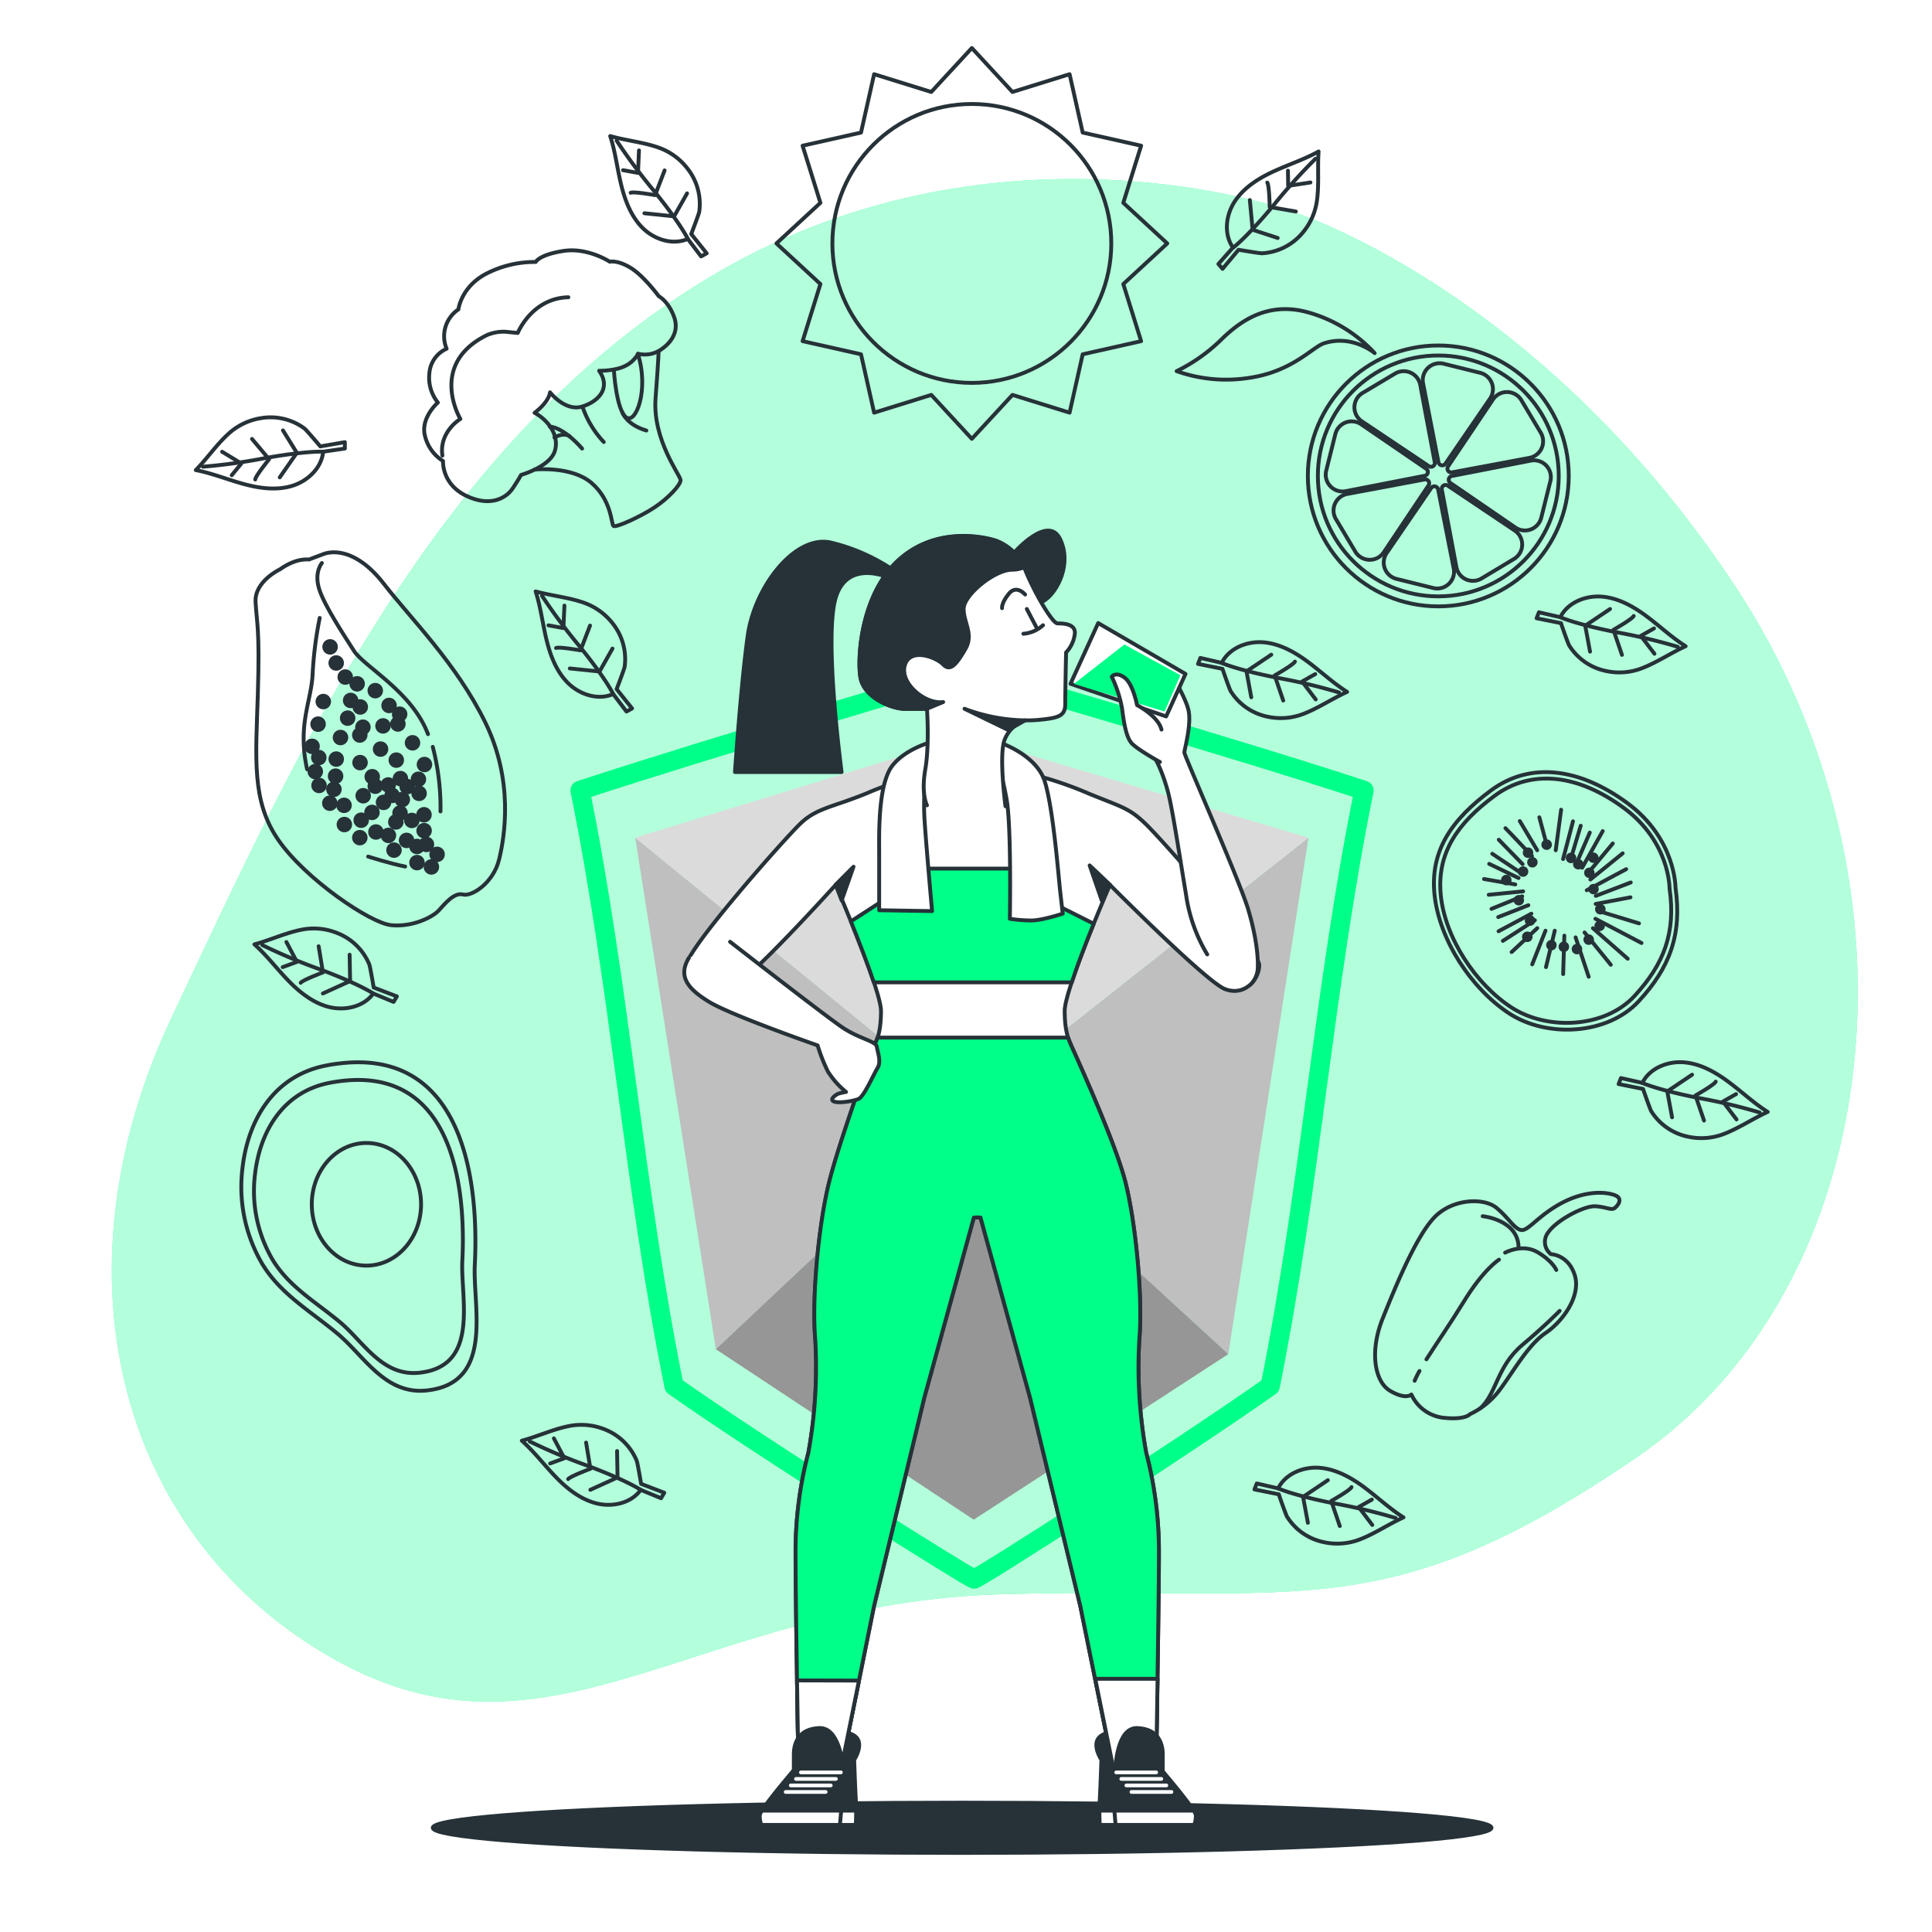 <svg class="animated" id="freepik_stories-boost-your-inmune-system" xmlns="http://www.w3.org/2000/svg" viewBox="0 0 500 500" version="1.1" xmlns:xlink="http://www.w3.org/1999/xlink" xmlns:svgjs="http://svgjs.com/svgjs"><style>svg#freepik_stories-boost-your-inmune-system:not(.animated) .animable {opacity: 0;}svg#freepik_stories-boost-your-inmune-system.animated #freepik--Character--inject-86 {animation: 1s 1 forwards cubic-bezier(.36,-0.01,.5,1.38) slideLeft;animation-delay: 0s;}svg#freepik_stories-boost-your-inmune-system.animated #freepik--Food--inject-86 {animation: 1.0s 1 forwards cubic-bezier(.36,-0.01,.5,1.38) slideDown,3s Infinite  linear floating;animation-delay: 0s,1s;}            @keyframes slideLeft {                0% {                    opacity: 0;                    transform: translateX(-30px);                }                100% {                    opacity: 1;                    transform: translateX(0);                }            }                    @keyframes slideDown {                0% {                    opacity: 0;                    transform: translateY(-30px);                }                100% {                    opacity: 1;                    transform: translateY(0);                }            }                    @keyframes floating {                0% {                    opacity: 1;                    transform: translateY(0px);                }                50% {                    transform: translateY(-10px);                }                100% {                    opacity: 1;                    transform: translateY(0px);                }            }        </style><g id="freepik--background-simple--inject-86" class="animable" style="transform-origin: 254.859px 243.357px;"><path d="M333.83,54.54S259.33,28.05,186.2,70.23s-110,125.9-141.73,193S31,398.49,86.85,429.6s93.79-14.75,172.11-17,99.38,9,164.37-35.28,76.74-148.73,25.47-226S333.83,54.54,333.83,54.54Z" style="fill: rgb(0, 255, 136); transform-origin: 254.859px 243.357px;" id="el3aqmare6o98" class="animable"></path><g id="elv9gtkqmh0yf"><path d="M333.83,54.54S259.33,28.05,186.2,70.23s-110,125.9-141.73,193S31,398.49,86.85,429.6s93.79-14.75,172.11-17,99.38,9,164.37-35.28,76.74-148.73,25.47-226S333.83,54.54,333.83,54.54Z" style="fill: rgb(255, 255, 255); opacity: 0.7; transform-origin: 254.859px 243.357px;" class="animable"></path></g></g><g id="freepik--Shield--inject-86" class="animable" style="transform-origin: 251.565px 291.162px;"><path d="M353,204.55c-34-11.19-101.88-30.82-102-30.87,0,0-66.85,19.68-100.87,30.87,10.42,51.38,13.89,102.77,24.31,154.16,23.4,16.49,77.23,50.23,77.64,49.93.51.37,53.26-33.44,76.65-49.93C339.08,307.32,342.55,255.93,353,204.55Z" style="fill: none; stroke: rgb(0, 255, 136); stroke-linecap: round; stroke-linejoin: round; stroke-width: 5px; transform-origin: 251.565px 291.162px;" id="eln92n9bhlwm" class="animable"></path><path d="M338.64,216.78c-29.21-9.61-87.49-26.47-87.63-26.51s-57.41,16.9-86.62,26.51c8.94,44.13,11.93,88.26,20.87,132.4,20.1,14.16,66.33,43.13,66.68,42.88.44.31,45.74-28.73,65.83-42.88C326.71,305,329.7,260.91,338.64,216.78Z" style="fill: none; transform-origin: 251.515px 291.166px;" id="elpbd9xo9ep5k" class="animable"></path><polygon points="185.26 349.18 250.9 287.34 164.39 216.78 185.26 349.18" style="fill: rgb(191, 191, 191); transform-origin: 207.645px 282.98px;" id="eliyszzta2we" class="animable"></polygon><polygon points="317.89 350.44 249.17 287.34 338.64 216.78 317.89 350.44" style="fill: rgb(191, 191, 191); transform-origin: 293.905px 283.61px;" id="el7j8avd7yddy" class="animable"></polygon><polygon points="250.9 285.93 338.64 216.78 250.04 190.53 164.39 216.78 249.17 285.93 249.17 287.34 250.04 286.63 250.9 287.34 250.9 285.93" style="fill: rgb(219, 219, 219); transform-origin: 251.515px 238.935px;" id="eludvf116f2k" class="animable"></polygon><polygon points="317.89 350.44 250.04 288.15 185.26 349.18 252 393.29 317.89 350.44" style="fill: rgb(150, 150, 150); transform-origin: 251.575px 340.72px;" id="elgo9y5u5f48t" class="animable"></polygon></g><g id="freepik--Floor--inject-86" class="animable" style="transform-origin: 249px 473.03px;"><ellipse cx="249" cy="473.03" rx="137" ry="6.5" style="fill: rgb(38, 50, 56); stroke: rgb(38, 50, 56); stroke-linecap: round; stroke-linejoin: round; transform-origin: 249px 473.03px;" id="elir063vpktyh" class="animable"></ellipse></g><g id="freepik--Character--inject-86" class="animable" style="transform-origin: 251.494px 304.904px;"><path d="M205.44,458.11s-8.83,10.27-8.83,11.71a7.32,7.32,0,0,0,.41,2.47h24.45a60.8,60.8,0,0,0,0-6.78c-.2-3.7-.41-10.07-.41-10.07s1.65-2.47,1.23-4.52-2.87-2.47-3.49-2.47c0,0-6.24-1.74-9.25,1.23Z" style="fill: rgb(38, 50, 56); stroke: rgb(38, 50, 56); stroke-linecap: round; stroke-linejoin: round; transform-origin: 209.484px 460.117px;" id="el2day2h6jbq9" class="animable"></path><path d="M196.61,469.82a7.32,7.32,0,0,0,.41,2.47h24.45s.1-1.52.09-3.7H197.18A3.29,3.29,0,0,0,196.61,469.82Z" style="fill: rgb(255, 255, 255); stroke: rgb(38, 50, 56); stroke-linecap: round; stroke-linejoin: round; transform-origin: 209.085px 470.44px;" id="eltu8tazz95e9" class="animable"></path><line x1="217.36" y1="472.49" x2="217.98" y2="465.3" style="fill: none; stroke: rgb(38, 50, 56); stroke-linecap: round; stroke-linejoin: round; transform-origin: 217.67px 468.895px;" id="el9uauzrtzn0s" class="animable"></line><path d="M300.65,458.11s8.84,10.27,8.84,11.71a7.32,7.32,0,0,1-.41,2.47H284.63a60.8,60.8,0,0,1,0-6.78c.2-3.7.41-10.07.41-10.07s-1.65-2.47-1.24-4.52,2.88-2.47,3.5-2.47c0,0,6.24-1.74,9.24,1.23Z" style="fill: rgb(38, 50, 56); stroke: rgb(38, 50, 56); stroke-linecap: round; stroke-linejoin: round; transform-origin: 296.612px 460.117px;" id="elkbl6zglbwj" class="animable"></path><path d="M309.49,469.82a7.32,7.32,0,0,1-.41,2.47H284.63s-.11-1.52-.1-3.7h24.39A3.29,3.29,0,0,1,309.49,469.82Z" style="fill: rgb(255, 255, 255); stroke: rgb(38, 50, 56); stroke-linecap: round; stroke-linejoin: round; transform-origin: 297.01px 470.44px;" id="eldhfroq5g5r4" class="animable"></path><line x1="288.73" y1="472.49" x2="288.12" y2="465.3" style="fill: none; stroke: rgb(38, 50, 56); stroke-linecap: round; stroke-linejoin: round; transform-origin: 288.425px 468.895px;" id="el4oads0i5yqp" class="animable"></line><path d="M296.3,213.05c-4.19-4-6.07-4.2-14.68-7.73a94.27,94.27,0,0,0-13.48-4.64c-3.06-.47-6.12-.91-9.19-1.35-2.26-.33-4.46-1.22-6.78-1a111.12,111.12,0,0,0-14.48,2.37,95,95,0,0,0-13.47,4.64c-8.61,3.53-12.81,3.75-17,7.73S177.4,246,177.62,249.93s6.41,7.95,11.26,6S216.27,229,216.27,229,228,256.11,228,261.63s-1.1,7.51-1.54,8.61-9.28,25.18-11.93,36-4.42,29.59-3.53,40.19A123.72,123.72,0,0,1,209.2,376a101.11,101.11,0,0,0-3.31,25.84c0,13,.66,49.91.66,50.79V458l11.26-.88,8.4-41.52,13-53.89,12.81-46.59.87-.07.87.07,12.81,46.59,13,53.89L288,457.08l11.27.88v-5.3c0-.88.66-37.76.66-50.79A101.11,101.11,0,0,0,296.64,376a123.72,123.72,0,0,1-1.77-29.6c.88-10.6-.88-29.37-3.54-40.19s-13.8-34.89-14.24-36-1.55-3.09-1.55-8.61S287.25,229,287.25,229s24.84,25,29.7,26.94,8.72-2,8.95-6S300.5,217,296.3,213.05Z" style="fill: rgb(255, 255, 255); stroke: rgb(38, 50, 56); stroke-linecap: round; stroke-linejoin: round; transform-origin: 251.76px 328.148px;" id="elcmn26w9m5gg" class="animable"></path><path d="M294.87,346.43c.88-10.6-.88-29.37-3.54-40.19s-13.8-34.89-14.24-36c-.16-.4-.42-.93-.67-1.71H227.1c-.26.78-.51,1.31-.67,1.71-.44,1.11-9.28,25.18-11.93,36s-4.42,29.59-3.53,40.19A123.72,123.72,0,0,1,209.2,376a101.11,101.11,0,0,0-3.31,25.84c0,13,.66,49.91.66,50.79V458l11.26-.88,8.4-41.52,13-53.89,12.81-46.59.87-.07.87.07,12.81,46.59,13,53.89L288,457.08l11.27.88v-5.3c0-.88.66-37.76.66-50.79A101.11,101.11,0,0,0,296.64,376,123.72,123.72,0,0,1,294.87,346.43Z" style="fill: rgb(0, 255, 136); stroke: rgb(38, 50, 56); stroke-linecap: round; stroke-linejoin: round; transform-origin: 252.91px 363.265px;" id="elwcfazwql7bs" class="animable"></path><path d="M283.05,239.06,271,233l-5.7-32.69-2.29-.34,2.69,24.82H233.92L236.49,201c-.59.16-1.4.4-2.42.72L228.62,233l-8.42,5.45c2,5,4.35,11,5.94,15.78h51.24C278.89,249.59,281.1,243.89,283.05,239.06Z" style="fill: rgb(0, 255, 136); stroke: rgb(38, 50, 56); stroke-linecap: round; stroke-linejoin: round; transform-origin: 251.625px 227.1px;" id="elfa2zmxrr1xl" class="animable"></path><polygon points="287.25 228.95 282 223.97 285.13 233.03 287.25 228.95" style="fill: rgb(38, 50, 56); stroke: rgb(38, 50, 56); stroke-linecap: round; stroke-linejoin: round; transform-origin: 284.625px 228.5px;" id="elltmpsjj75bm" class="animable"></polygon><polygon points="216.27 228.95 220.89 224.31 217.82 233.03 216.27 228.95" style="fill: rgb(38, 50, 56); stroke: rgb(38, 50, 56); stroke-linecap: round; stroke-linejoin: round; transform-origin: 218.58px 228.67px;" id="elt3qsrgdrej" class="animable"></polygon><path d="M206.27,434.89c.15,9.59.28,17.37.28,17.77V458l11.26-.88,4.49-22.19Z" style="fill: rgb(255, 255, 255); stroke: rgb(38, 50, 56); stroke-linecap: round; stroke-linejoin: round; transform-origin: 214.285px 446.445px;" id="elyr1i7kuqmih" class="animable"></path><path d="M205.44,458.11V454c0-2.88,1.24-6.58,6.58-6.78s6.09,9.72,6.33,10.74Z" style="fill: rgb(38, 50, 56); stroke: rgb(38, 50, 56); stroke-linecap: round; stroke-linejoin: round; transform-origin: 211.895px 452.663px;" id="el09tvm1usasuf" class="animable"></path><path d="M283.45,434.48l4.57,22.6,11.27.88v-5.3c0-.41.13-8.4.29-18.18Z" style="fill: rgb(255, 255, 255); stroke: rgb(38, 50, 56); stroke-linecap: round; stroke-linejoin: round; transform-origin: 291.515px 446.22px;" id="elyci1mq18u3" class="animable"></path><path d="M300.92,458.11V454c0-2.88-1.23-6.58-6.57-6.78s-5.59,10-5.84,11.08Z" style="fill: rgb(38, 50, 56); stroke: rgb(38, 50, 56); stroke-linecap: round; stroke-linejoin: round; transform-origin: 294.715px 452.759px;" id="elucen10tnd1o" class="animable"></path><path d="M217.62,459.42H207.28a.73.73,0,0,1-.73-.73h0a.73.73,0,0,1,.73-.73h10.34a.73.73,0,0,1,.73.73h0A.73.73,0,0,1,217.62,459.42Z" style="fill: rgb(255, 255, 255); stroke: rgb(38, 50, 56); stroke-linecap: round; stroke-linejoin: round; stroke-width: 0.5px; transform-origin: 212.45px 458.69px;" id="el50ur5rh7irl" class="animable"></path><path d="M216.31,461.11H206a.73.73,0,0,1-.73-.73h0a.73.73,0,0,1,.73-.73h10.34a.73.73,0,0,1,.73.73h0A.73.73,0,0,1,216.31,461.11Z" style="fill: rgb(255, 255, 255); stroke: rgb(38, 50, 56); stroke-linecap: round; stroke-linejoin: round; stroke-width: 0.5px; transform-origin: 211.17px 460.38px;" id="el5va3lw2letq" class="animable"></path><path d="M215,462.8H204.66a.73.73,0,0,1-.73-.73h0a.72.72,0,0,1,.73-.73H215a.73.73,0,0,1,.73.73h0A.73.73,0,0,1,215,462.8Z" style="fill: rgb(255, 255, 255); stroke: rgb(38, 50, 56); stroke-linecap: round; stroke-linejoin: round; stroke-width: 0.5px; transform-origin: 209.83px 462.07px;" id="el7abnhoj88pu" class="animable"></path><path d="M213.68,464.49H203.34a.73.73,0,0,1-.73-.73h0a.73.73,0,0,1,.73-.73h10.34a.72.72,0,0,1,.73.73h0A.73.73,0,0,1,213.68,464.49Z" style="fill: rgb(255, 255, 255); stroke: rgb(38, 50, 56); stroke-linecap: round; stroke-linejoin: round; stroke-width: 0.5px; transform-origin: 208.51px 463.76px;" id="el5sw16hgfkgn" class="animable"></path><path d="M288.88,459.42h10.34a.73.73,0,0,0,.73-.73h0a.73.73,0,0,0-.73-.73H288.88a.73.73,0,0,0-.73.73h0A.73.73,0,0,0,288.88,459.42Z" style="fill: rgb(255, 255, 255); stroke: rgb(38, 50, 56); stroke-linecap: round; stroke-linejoin: round; stroke-width: 0.5px; transform-origin: 294.05px 458.69px;" id="elnzwtxxa8rrc" class="animable"></path><path d="M290.19,461.11h10.35a.73.73,0,0,0,.73-.73h0a.73.73,0,0,0-.73-.73H290.19a.73.73,0,0,0-.73.73h0A.73.73,0,0,0,290.19,461.11Z" style="fill: rgb(255, 255, 255); stroke: rgb(38, 50, 56); stroke-linecap: round; stroke-linejoin: round; stroke-width: 0.5px; transform-origin: 295.365px 460.38px;" id="el2296nfzz41t" class="animable"></path><path d="M291.51,462.8h10.34a.73.73,0,0,0,.73-.73h0a.73.73,0,0,0-.73-.73H291.51a.72.72,0,0,0-.73.73h0A.73.73,0,0,0,291.51,462.8Z" style="fill: rgb(255, 255, 255); stroke: rgb(38, 50, 56); stroke-linecap: round; stroke-linejoin: round; stroke-width: 0.5px; transform-origin: 296.68px 462.07px;" id="elb9t0rorfu4e" class="animable"></path><path d="M292.82,464.49h10.34a.73.73,0,0,0,.73-.73h0a.72.72,0,0,0-.73-.73H292.82a.73.73,0,0,0-.73.73h0A.73.73,0,0,0,292.82,464.49Z" style="fill: rgb(255, 255, 255); stroke: rgb(38, 50, 56); stroke-linecap: round; stroke-linejoin: round; stroke-width: 0.5px; transform-origin: 297.99px 463.76px;" id="eldqmkgjli2lc" class="animable"></path><path d="M188.94,243.73s24.9,19.39,29.19,22.25,8.57,3.47,8.78,4.9,1.22,3.88.2,5.51-3.47,7.35-4.9,8-5.51,1.22-6.53.61.82-1.83,1.43-2a17.73,17.73,0,0,1,1.84-.41,22.12,22.12,0,0,1-4.7-5.3,44.27,44.27,0,0,1-2.65-6.74s-22.25-7.75-28-11.22-8.17-6.74-5.31-11.43" style="fill: rgb(255, 255, 255); stroke: rgb(38, 50, 56); stroke-linecap: round; stroke-linejoin: round; transform-origin: 202.322px 264.495px;" id="elfbu477ajmg5" class="animable"></path><path d="M323.65,254.76a6.21,6.21,0,0,0,1.84-3.88c.2-2.45-.21-8-2.45-15.51s-16.53-39.8-16.53-40.62,2-7.55,1-11.23-4.49-9.18-4.49-9.18L291.4,177.6s1.43,12.05,4.49,14.7,5.11,8,6.33,12.45,3.27,18.17,4.69,26.53A41.37,41.37,0,0,0,312.43,247" style="fill: rgb(255, 255, 255); stroke: rgb(38, 50, 56); stroke-linecap: round; stroke-linejoin: round; transform-origin: 308.467px 214.55px;" id="el14rw9bd2sd3" class="animable"></path><polygon points="306.81 174.41 301.8 185.41 277.04 176.97 284.21 161.25 306.81 174.41" style="fill: rgb(255, 255, 255); stroke: rgb(38, 50, 56); stroke-linecap: round; stroke-linejoin: round; transform-origin: 291.925px 173.33px;" id="ely1i8oc3et2f" class="animable"></polygon><polygon points="277.93 176.99 290.99 166.79 305.49 174.75 301.4 184.14 277.93 176.99" style="fill: rgb(0, 255, 136); transform-origin: 291.71px 175.465px;" id="ell4yesmupze" class="animable"></polygon><path d="M300.18,197.2s-5.92-3.27-7.35-4.9-2-5.51-2.45-9a32.91,32.91,0,0,0-2.65-8.16s1-1.43,3.26.2,3.27,7.14,3.27,7.14,5.51,2.86,6.33,6.33" style="fill: rgb(255, 255, 255); stroke: rgb(38, 50, 56); stroke-linecap: round; stroke-linejoin: round; transform-origin: 294.16px 185.88px;" id="elcrhp3mo7eag" class="animable"></path><path d="M231.73,147.9a49.47,49.47,0,0,0-16.79-7.51c-9.27-2-19.65,11.48-21.42,24.07s-3.31,35.34-3.31,35.34h27.6s-4.63-34.68-1.54-45.06,14.13-5.08,14.13-5.08Z" style="fill: rgb(38, 50, 56); stroke: rgb(38, 50, 56); stroke-linecap: round; stroke-linejoin: round; transform-origin: 210.97px 169.996px;" id="elmdxb3xk6fda" class="animable"></path><path d="M262.65,142.82s8.61-9.72,11.7-3.32-.66,13.48-3.75,15.68-3.76,1.11-4.2-.22-5.74-10.82-5.74-10.82Z" style="fill: rgb(38, 50, 56); stroke: rgb(38, 50, 56); stroke-linecap: round; stroke-linejoin: round; transform-origin: 268.083px 146.878px;" id="elkvw84ooje4" class="animable"></path><path d="M242.55,191.62S235,193.17,231.06,198s-3.53,18.33-3.53,23v14.57l13.69.22s-1.76-19.65-2-24.51.22-12.15.88-14.36A32.76,32.76,0,0,1,242.55,191.62Z" style="fill: rgb(255, 255, 255); stroke: rgb(38, 50, 56); stroke-linecap: round; stroke-linejoin: round; transform-origin: 235.034px 213.705px;" id="ely6z8r1hjk2m" class="animable"></path><path d="M258.45,192.07s9.72,3.09,11.93,10.15,3.53,24.3,4,28.49.66,5.74.66,5.74-5.3,1.77-8.17,1.77a38.15,38.15,0,0,1-5.52-.44s.44-24.29-.88-31.14a72.48,72.48,0,0,0-2.65-10.38S258.23,193,258.45,192.07Z" style="fill: rgb(255, 255, 255); stroke: rgb(38, 50, 56); stroke-linecap: round; stroke-linejoin: round; transform-origin: 266.43px 215.145px;" id="el206u7djlsc" class="animable"></path><path d="M239.9,208.41s-1.55-2.87-.44-9.28.44-15.68.44-15.68h-5.74c-3.32,0-10.6-2.87-11.49-8.17s.22-22.75,11.05-31.36,24.07-4,24.07-4a13,13,0,0,1,7.51,7.51c2.42,6,7.06,13.91,8.39,13.91s5.08,0,4.41,3.09a8.33,8.33,0,0,1-2.2,4.42s-.22,10.38-.22,13.47-2,3.53-7.07,4a31.51,31.51,0,0,1-3.31.11,8.52,8.52,0,0,0-5.3,5c-1.55,4,.22,17.23.22,17.23" style="fill: rgb(255, 255, 255); stroke: rgb(38, 50, 56); stroke-linecap: round; stroke-linejoin: round; transform-origin: 250.303px 173.674px;" id="ele2uy7lnckft" class="animable"></path><path d="M265.3,186.43a46,46,0,0,1-15.68-3l11.27,5.48Z" style="fill: rgb(38, 50, 56); stroke: rgb(38, 50, 56); stroke-linecap: round; stroke-linejoin: round; transform-origin: 257.46px 186.17px;" id="elzeujsns4dah" class="animable"></path><line x1="265.74" y1="157.61" x2="268.17" y2="162.25" style="fill: none; stroke: rgb(38, 50, 56); stroke-linecap: round; stroke-linejoin: round; transform-origin: 266.955px 159.93px;" id="elb7kv345a3ap" class="animable"></line><path d="M269.93,161.81a8.59,8.59,0,0,1-5.08,2.21" style="fill: none; stroke: rgb(38, 50, 56); stroke-linecap: round; stroke-linejoin: round; transform-origin: 267.39px 162.915px;" id="el6tclxshyfhl" class="animable"></path><path d="M265.3,153.86s-2.21-2.65-4.2-.22-1.77,3.75-1.77,3.75" style="fill: none; stroke: rgb(38, 50, 56); stroke-linecap: round; stroke-linejoin: round; transform-origin: 262.311px 155.002px;" id="elulswv7kk86" class="animable"></path><path d="M257.79,140s-13.25-4.64-24.07,4S221.79,170,222.67,175.28s8.17,8.17,11.49,8.17h5.69l4.24-1.76c-4.63.66-11.26-4.86-9.93-9.5s8-2.21,9.93-.22,3.54-.22,5.75-4-.45-6.84-.45-10.38,7.73-9.93,12.37-10.15a8.35,8.35,0,0,0,3.26-.61A13,13,0,0,0,257.79,140Z" style="fill: rgb(38, 50, 56); stroke: rgb(38, 50, 56); stroke-linecap: round; stroke-linejoin: round; transform-origin: 243.726px 161.103px;" id="eliwj9ufbv57p" class="animable"></path></g><g id="freepik--Food--inject-86" class="animable animator-active" style="transform-origin: 254.075px 205.961px;"><polygon points="302.09 63 290.71 73.51 295.32 88.29 280.2 91.69 276.81 106.8 262.02 102.2 251.51 113.57 241.01 102.2 226.22 106.8 222.83 91.69 207.71 88.29 212.32 73.51 200.94 63 212.32 52.49 207.71 37.71 222.83 34.31 226.22 19.2 241.01 23.8 251.51 12.43 262.02 23.8 276.81 19.2 280.2 34.31 295.32 37.71 290.71 52.49 302.09 63" style="fill: none; stroke: rgb(38, 50, 56); stroke-linecap: round; stroke-linejoin: round; transform-origin: 251.515px 63px;" id="el34yq6irjw8l" class="animable"></polygon><circle cx="251.51" cy="63" r="36.09" style="fill: none; stroke: rgb(38, 50, 56); stroke-linecap: round; stroke-linejoin: round; transform-origin: 251.51px 63px;" id="el7x1h6mor63t" class="animable"></circle><path d="M433.62,229.76s.11-12.65-12.42-21.89-25.27-10.76-35.32-3.32S370,220.08,371.27,231.7s9.53,24.19,19.3,30.57,25.4,5.6,33.49-3.11S435.34,241.81,433.62,229.76Z" style="fill: none; stroke: rgb(38, 50, 56); stroke-linecap: round; stroke-linejoin: round; transform-origin: 402.585px 233.146px;" id="el3nsjvwto7ci" class="animable"></path><path d="M432.08,229.91s.11-12-11.79-20.78-24-10.22-33.53-3.15-15,14.75-13.88,25.78,9.05,23,18.33,29,24.12,5.32,31.8-3S433.72,241.36,432.08,229.91Z" style="fill: none; stroke: rgb(38, 50, 56); stroke-linecap: round; stroke-linejoin: round; transform-origin: 402.624px 233.103px;" id="eldsd9075445" class="animable"></path><line x1="404.02" y1="209.55" x2="402.62" y2="220.05" style="fill: none; stroke: rgb(38, 50, 56); stroke-linecap: round; stroke-linejoin: round; transform-origin: 403.32px 214.8px;" id="elz8f06kyy81" class="animable"></line><line x1="398.38" y1="211.52" x2="400.28" y2="218.6" style="fill: none; stroke: rgb(38, 50, 56); stroke-linecap: round; stroke-linejoin: round; transform-origin: 399.33px 215.06px;" id="elgnuklpyel5c" class="animable"></line><line x1="393.32" y1="212.49" x2="397.82" y2="220.04" style="fill: none; stroke: rgb(38, 50, 56); stroke-linecap: round; stroke-linejoin: round; transform-origin: 395.57px 216.265px;" id="elb3we3gzxmcr" class="animable"></line><path d="M389.6,214.33c.51.45,6.88,7.24,6.88,7.24" style="fill: none; stroke: rgb(38, 50, 56); stroke-linecap: round; stroke-linejoin: round; transform-origin: 393.04px 217.95px;" id="elou6mcz1wn6" class="animable"></path><line x1="387.88" y1="217.32" x2="394.05" y2="223.64" style="fill: none; stroke: rgb(38, 50, 56); stroke-linecap: round; stroke-linejoin: round; transform-origin: 390.965px 220.48px;" id="elsviq4w9zubf" class="animable"></line><line x1="393.39" y1="225.77" x2="386.19" y2="220.95" style="fill: none; stroke: rgb(38, 50, 56); stroke-linecap: round; stroke-linejoin: round; transform-origin: 389.79px 223.36px;" id="elnljr6hatfg" class="animable"></line><line x1="393" y1="227.23" x2="385.4" y2="223.57" style="fill: none; stroke: rgb(38, 50, 56); stroke-linecap: round; stroke-linejoin: round; transform-origin: 389.2px 225.4px;" id="elhm8fwas5rp6" class="animable"></line><line x1="392.15" y1="228.89" x2="384.06" y2="227.49" style="fill: none; stroke: rgb(38, 50, 56); stroke-linecap: round; stroke-linejoin: round; transform-origin: 388.105px 228.19px;" id="ele5xzqy5vx89" class="animable"></line><line x1="394.19" y1="230.68" x2="385.28" y2="231.57" style="fill: none; stroke: rgb(38, 50, 56); stroke-linecap: round; stroke-linejoin: round; transform-origin: 389.735px 231.125px;" id="el5xz50jvod8d" class="animable"></line><line x1="393.95" y1="231.97" x2="386" y2="235.21" style="fill: none; stroke: rgb(38, 50, 56); stroke-linecap: round; stroke-linejoin: round; transform-origin: 389.975px 233.59px;" id="elp8l2awbx6ce" class="animable"></line><line x1="395.54" y1="234.27" x2="387.74" y2="237.34" style="fill: none; stroke: rgb(38, 50, 56); stroke-linecap: round; stroke-linejoin: round; transform-origin: 391.64px 235.805px;" id="el7eruvwvjatj" class="animable"></line><line x1="396.32" y1="236.46" x2="387.82" y2="241.01" style="fill: none; stroke: rgb(38, 50, 56); stroke-linecap: round; stroke-linejoin: round; transform-origin: 392.07px 238.735px;" id="eltyjh75js3lc" class="animable"></line><line x1="397.23" y1="238.16" x2="388.94" y2="243.5" style="fill: none; stroke: rgb(38, 50, 56); stroke-linecap: round; stroke-linejoin: round; transform-origin: 393.085px 240.83px;" id="elo2xcvaszxpl" class="animable"></line><line x1="397.85" y1="240.2" x2="391.21" y2="246.39" style="fill: none; stroke: rgb(38, 50, 56); stroke-linecap: round; stroke-linejoin: round; transform-origin: 394.53px 243.295px;" id="elcj1zjtuuso5" class="animable"></line><line x1="399.97" y1="240.86" x2="396.54" y2="249.57" style="fill: none; stroke: rgb(38, 50, 56); stroke-linecap: round; stroke-linejoin: round; transform-origin: 398.255px 245.215px;" id="el49cjxssieou" class="animable"></line><line x1="402.37" y1="240.86" x2="400.1" y2="250.29" style="fill: none; stroke: rgb(38, 50, 56); stroke-linecap: round; stroke-linejoin: round; transform-origin: 401.235px 245.575px;" id="eln2vvb0xu1e" class="animable"></line><line x1="404.85" y1="242.14" x2="404.54" y2="252.09" style="fill: none; stroke: rgb(38, 50, 56); stroke-linecap: round; stroke-linejoin: round; transform-origin: 404.695px 247.115px;" id="elg0mgmk32o6" class="animable"></line><line x1="407.76" y1="242.59" x2="411.15" y2="252.78" style="fill: none; stroke: rgb(38, 50, 56); stroke-linecap: round; stroke-linejoin: round; transform-origin: 409.455px 247.685px;" id="elg8naiwwq51b" class="animable"></line><line x1="410.08" y1="241.32" x2="416.87" y2="249.68" style="fill: none; stroke: rgb(38, 50, 56); stroke-linecap: round; stroke-linejoin: round; transform-origin: 413.475px 245.5px;" id="ely0hv2k49bvq" class="animable"></line><line x1="412.25" y1="240.22" x2="421.25" y2="248.12" style="fill: none; stroke: rgb(38, 50, 56); stroke-linecap: round; stroke-linejoin: round; transform-origin: 416.75px 244.17px;" id="elnzn51j00knb" class="animable"></line><line x1="412.89" y1="237.78" x2="424.82" y2="244.05" style="fill: none; stroke: rgb(38, 50, 56); stroke-linecap: round; stroke-linejoin: round; transform-origin: 418.855px 240.915px;" id="el4d0d5qz10uf" class="animable"></line><line x1="414.21" y1="235.93" x2="424.17" y2="238.97" style="fill: none; stroke: rgb(38, 50, 56); stroke-linecap: round; stroke-linejoin: round; transform-origin: 419.19px 237.45px;" id="elpl1rbnfa1i" class="animable"></line><line x1="412.96" y1="233.94" x2="421.97" y2="232.23" style="fill: none; stroke: rgb(38, 50, 56); stroke-linecap: round; stroke-linejoin: round; transform-origin: 417.465px 233.085px;" id="elbzgiviz8feq" class="animable"></line><line x1="412.99" y1="231.85" x2="422.04" y2="228.38" style="fill: none; stroke: rgb(38, 50, 56); stroke-linecap: round; stroke-linejoin: round; transform-origin: 417.515px 230.115px;" id="eli94pf7kkzia" class="animable"></line><line x1="420.86" y1="224.94" x2="410.65" y2="230.4" style="fill: none; stroke: rgb(38, 50, 56); stroke-linecap: round; stroke-linejoin: round; transform-origin: 415.755px 227.67px;" id="eln09lle3dmgm" class="animable"></line><line x1="419.95" y1="220.84" x2="411.59" y2="227.62" style="fill: none; stroke: rgb(38, 50, 56); stroke-linecap: round; stroke-linejoin: round; transform-origin: 415.77px 224.23px;" id="elhqvb4jhysvt" class="animable"></line><line x1="417.39" y1="218.29" x2="411.6" y2="225.22" style="fill: none; stroke: rgb(38, 50, 56); stroke-linecap: round; stroke-linejoin: round; transform-origin: 414.495px 221.755px;" id="elzpmr2itbiv" class="animable"></line><line x1="414.78" y1="215.09" x2="409.47" y2="224.56" style="fill: none; stroke: rgb(38, 50, 56); stroke-linecap: round; stroke-linejoin: round; transform-origin: 412.125px 219.825px;" id="el5z70osq95c5" class="animable"></line><line x1="411.44" y1="215.47" x2="408.24" y2="222.88" style="fill: none; stroke: rgb(38, 50, 56); stroke-linecap: round; stroke-linejoin: round; transform-origin: 409.84px 219.175px;" id="elppnuqrqla3" class="animable"></line><line x1="409.09" y1="213.7" x2="406.59" y2="222.03" style="fill: none; stroke: rgb(38, 50, 56); stroke-linecap: round; stroke-linejoin: round; transform-origin: 407.84px 217.865px;" id="ela9wmo3e7psn" class="animable"></line><line x1="407.09" y1="212.55" x2="404.53" y2="222.32" style="fill: none; stroke: rgb(38, 50, 56); stroke-linecap: round; stroke-linejoin: round; transform-origin: 405.81px 217.435px;" id="elaglufspkwkv" class="animable"></line><g id="el3irpiujbcwd"><circle cx="394.17" cy="225.56" r="1.36" style="fill: rgb(38, 50, 56); transform-origin: 394.17px 225.56px; transform: rotate(-57.01deg);" class="animable"></circle></g><path d="M396.48,221.57a1.36,1.36,0,1,1-.13-1.92A1.37,1.37,0,0,1,396.48,221.57Z" style="fill: rgb(38, 50, 56); transform-origin: 395.454px 220.675px;" id="el1c1ypo5iehh" class="animable"></path><path d="M401.3,219.49a1.36,1.36,0,1,1-.12-1.91A1.36,1.36,0,0,1,401.3,219.49Z" style="fill: rgb(38, 50, 56); transform-origin: 400.275px 218.596px;" id="elksijmmtirpf" class="animable"></path><path d="M407.61,222.92a1.36,1.36,0,1,1-.13-1.91A1.37,1.37,0,0,1,407.61,222.92Z" style="fill: rgb(38, 50, 56); transform-origin: 406.579px 222.031px;" id="elrb369z4m0h" class="animable"></path><path d="M413.36,222.87a1.35,1.35,0,1,1-.12-1.91A1.35,1.35,0,0,1,413.36,222.87Z" style="fill: rgb(38, 50, 56); transform-origin: 412.35px 221.975px;" id="el8kvldot93jc" class="animable"></path><path d="M412.34,226.77a1.35,1.35,0,1,1-.13-1.91A1.36,1.36,0,0,1,412.34,226.77Z" style="fill: rgb(38, 50, 56); transform-origin: 411.323px 225.88px;" id="eljx8xpmb0gh" class="animable"></path><path d="M413.41,231a1.35,1.35,0,1,1-.12-1.92A1.36,1.36,0,0,1,413.41,231Z" style="fill: rgb(38, 50, 56); transform-origin: 412.402px 230.099px;" id="el3fuc5mld92z" class="animable"></path><path d="M415.19,236.19a1.36,1.36,0,1,1-.13-1.91A1.35,1.35,0,0,1,415.19,236.19Z" style="fill: rgb(38, 50, 56); transform-origin: 414.163px 235.301px;" id="eln498z0a6yki" class="animable"></path><path d="M415,240.52a1.35,1.35,0,1,1-.12-1.91A1.35,1.35,0,0,1,415,240.52Z" style="fill: rgb(38, 50, 56); transform-origin: 413.99px 239.625px;" id="eloigcit91lh" class="animable"></path><path d="M412.18,244.07a1.36,1.36,0,1,1-.12-1.91A1.35,1.35,0,0,1,412.18,244.07Z" style="fill: rgb(38, 50, 56); transform-origin: 411.158px 243.176px;" id="el6xdk60x4ny5" class="animable"></path><path d="M409.14,246.51a1.36,1.36,0,1,1-.13-1.92A1.36,1.36,0,0,1,409.14,246.51Z" style="fill: rgb(38, 50, 56); transform-origin: 408.116px 245.615px;" id="el6yzsmdzx7hp" class="animable"></path><path d="M405.74,245.93a1.36,1.36,0,1,1-.12-1.92A1.36,1.36,0,0,1,405.74,245.93Z" style="fill: rgb(38, 50, 56); transform-origin: 404.72px 245.03px;" id="elwc6ziiu6wb" class="animable"></path><path d="M402.51,245.5a1.35,1.35,0,1,1-.12-1.92A1.36,1.36,0,0,1,402.51,245.5Z" style="fill: rgb(38, 50, 56); transform-origin: 401.503px 244.599px;" id="elwn6e1cghmh" class="animable"></path><path d="M396.29,243.34a1.36,1.36,0,1,1-.12-1.91A1.35,1.35,0,0,1,396.29,243.34Z" style="fill: rgb(38, 50, 56); transform-origin: 395.268px 242.446px;" id="elzcg5rmf54ds" class="animable"></path><path d="M397,239.14a1.36,1.36,0,1,1-.13-1.92A1.36,1.36,0,0,1,397,239.14Z" style="fill: rgb(38, 50, 56); transform-origin: 395.976px 238.245px;" id="elrxmgyic4rh" class="animable"></path><path d="M394.08,233.88A1.35,1.35,0,1,1,394,232,1.36,1.36,0,0,1,394.08,233.88Z" style="fill: rgb(38, 50, 56); transform-origin: 393.071px 232.981px;" id="el5qwv678d24" class="animable"></path><path d="M390.86,228.65a1.36,1.36,0,1,1-.13-1.91A1.37,1.37,0,0,1,390.86,228.65Z" style="fill: rgb(38, 50, 56); transform-origin: 389.829px 227.761px;" id="el7dln7gki8z" class="animable"></path><path d="M409.47,224.56a1.35,1.35,0,1,1-.12-1.91A1.36,1.36,0,0,1,409.47,224.56Z" style="fill: rgb(38, 50, 56); transform-origin: 408.458px 223.665px;" id="el9zndzcbz2su" class="animable"></path><path d="M397.6,224.05a1.35,1.35,0,1,1-.13-1.91A1.35,1.35,0,0,1,397.6,224.05Z" style="fill: rgb(38, 50, 56); transform-origin: 396.585px 223.16px;" id="elzkmju8trke" class="animable"></path><circle cx="372.23" cy="123.17" r="33.76" style="fill: none; stroke: rgb(38, 50, 56); stroke-linecap: round; stroke-linejoin: round; transform-origin: 372.23px 123.17px;" id="el8bqatplfyto" class="animable"></circle><circle cx="372.23" cy="123.17" r="31.17" style="fill: none; stroke: rgb(38, 50, 56); stroke-linecap: round; stroke-linejoin: round; transform-origin: 372.23px 123.17px;" id="elk5ck4b3ovhk" class="animable"></circle><path d="M367.53,99.46l3.79,20.18a1,1,0,0,1-1.54,1L352.4,109a4.35,4.35,0,0,1,.11-7.23l8.39-5A4.36,4.36,0,0,1,367.53,99.46Z" style="fill: none; stroke: rgb(38, 50, 56); stroke-linecap: round; stroke-linejoin: round; transform-origin: 360.929px 108.436px;" id="elt1ntdakqakb" class="animable"></path><path d="M352.15,109.73l16.94,11.59a1,1,0,0,1-.37,1.81l-20.53,4a4.36,4.36,0,0,1-5-5.19l2.37-9.5A4.36,4.36,0,0,1,352.15,109.73Z" style="fill: none; stroke: rgb(38, 50, 56); stroke-linecap: round; stroke-linejoin: round; transform-origin: 356.314px 118.121px;" id="elsnhj27t8bnh" class="animable"></path><path d="M348.53,127.86l20.17-3.78a1,1,0,0,1,1,1.54L358.07,143a4.36,4.36,0,0,1-7.24-.11l-5-8.39A4.36,4.36,0,0,1,348.53,127.86Z" style="fill: none; stroke: rgb(38, 50, 56); stroke-linecap: round; stroke-linejoin: round; transform-origin: 357.494px 134.471px;" id="elffvp87kslfj" class="animable"></path><path d="M358.79,143.25l11.59-16.94a1,1,0,0,1,1.81.37l4.05,20.53a4.35,4.35,0,0,1-5.19,5l-9.5-2.36A4.36,4.36,0,0,1,358.79,143.25Z" style="fill: none; stroke: rgb(38, 50, 56); stroke-linecap: round; stroke-linejoin: round; transform-origin: 367.207px 139.088px;" id="elpp06bhdfxp" class="animable"></path><path d="M376.93,146.87l-3.79-20.18a1,1,0,0,1,1.55-1l17.37,11.65a4.35,4.35,0,0,1-.1,7.23l-8.4,5.05A4.35,4.35,0,0,1,376.93,146.87Z" style="fill: none; stroke: rgb(38, 50, 56); stroke-linecap: round; stroke-linejoin: round; transform-origin: 383.533px 137.92px;" id="el85evo16w9we" class="animable"></path><path d="M392.31,136.61,375.37,125a1,1,0,0,1,.37-1.81l20.53-4a4.36,4.36,0,0,1,5,5.19l-2.37,9.5A4.36,4.36,0,0,1,392.31,136.61Z" style="fill: none; stroke: rgb(38, 50, 56); stroke-linecap: round; stroke-linejoin: round; transform-origin: 388.146px 128.208px;" id="elbl9ownjzxl4" class="animable"></path><path d="M395.93,118.47l-20.17,3.78a1,1,0,0,1-1-1.54l11.66-17.38a4.36,4.36,0,0,1,7.23.11l5,8.39A4.36,4.36,0,0,1,395.93,118.47Z" style="fill: none; stroke: rgb(38, 50, 56); stroke-linecap: round; stroke-linejoin: round; transform-origin: 386.975px 111.863px;" id="el511lal05vb4" class="animable"></path><path d="M385.67,103.09,374.08,120a1,1,0,0,1-1.81-.38l-4-20.52a4.36,4.36,0,0,1,5.19-5l9.51,2.36A4.36,4.36,0,0,1,385.67,103.09Z" style="fill: none; stroke: rgb(38, 50, 56); stroke-linecap: round; stroke-linejoin: round; transform-origin: 377.291px 107.223px;" id="el7qt2e967xcq" class="animable"></path><path d="M355.76,91.39A36.88,36.88,0,0,0,338.39,80.8c-11-3-18.22,3-22.88,7.62a44.41,44.41,0,0,1-11,7.63,38.3,38.3,0,0,0,19.07,1.69c11-1.69,16.13-7.94,19.06-8.89C350,86.45,355.76,91.39,355.76,91.39Z" style="fill: none; stroke: rgb(38, 50, 56); stroke-linecap: round; stroke-linejoin: round; transform-origin: 330.135px 89.124px;" id="eld37hu3irxoa" class="animable"></path><path d="M72.48,147.33s-6.63,3.08-6.34,8.46,1.12,6.8.59,23.76-1.65,27.79,5.33,37.87,23.68,21.4,29.09,22,10.78-2,12.42-3.82,4-4.69,6.26-4.1,7.84-3,9.32-9S133,202,125.53,186.84s-18.91-26.38-26.21-35.77-13.59-8.45-15.61-7.68l-3.8,1.43S76.81,144.25,72.48,147.33Z" style="fill: none; stroke: rgb(38, 50, 56); stroke-linecap: round; stroke-linejoin: round; transform-origin: 98.422px 191.221px;" id="elbe87ad0ywdq" class="animable"></path><path d="M87.31,166.73a2,2,0,1,1-2.61-1.18A2,2,0,0,1,87.31,166.73Z" style="fill: rgb(38, 50, 56); transform-origin: 85.43px 167.412px;" id="eli1kg01wuzs" class="animable"></path><path d="M88.89,170.9a2,2,0,1,1-2.61-1.18A2,2,0,0,1,88.89,170.9Z" style="fill: rgb(38, 50, 56); transform-origin: 87.01px 171.582px;" id="elck1k2jppft8" class="animable"></path><path d="M102.57,181.89a2,2,0,1,1-2.61-1.18A2,2,0,0,1,102.57,181.89Z" style="fill: rgb(38, 50, 56); transform-origin: 100.69px 182.572px;" id="eljhls7yxthg" class="animable"></path><path d="M101,187.17A2,2,0,1,1,98.39,186,2,2,0,0,1,101,187.17Z" style="fill: rgb(38, 50, 56); transform-origin: 99.123px 187.861px;" id="elucovmcg4yhr" class="animable"></path><path d="M104.37,197.57a2,2,0,1,1-1-2.68A2,2,0,0,1,104.37,197.57Z" style="fill: rgb(38, 50, 56); transform-origin: 102.56px 196.719px;" id="eln4hm9nfl0cn" class="animable"></path><path d="M101.07,208.51a2,2,0,1,1-1-2.68A2,2,0,0,1,101.07,208.51Z" style="fill: rgb(38, 50, 56); transform-origin: 99.26px 207.659px;" id="elhpdshprpfav" class="animable"></path><path d="M105.34,211.26a2,2,0,1,1-1-2.68A2,2,0,0,1,105.34,211.26Z" style="fill: rgb(38, 50, 56); transform-origin: 103.53px 210.409px;" id="elzarojnom8k" class="animable"></path><path d="M102.28,204a2,2,0,1,1-1-2.68A2,2,0,0,1,102.28,204Z" style="fill: rgb(38, 50, 56); transform-origin: 100.47px 203.149px;" id="eligm4ag3lro8" class="animable"></path><path d="M103.3,206.7a2,2,0,1,1-1-2.68A2,2,0,0,1,103.3,206.7Z" style="fill: rgb(38, 50, 56); transform-origin: 101.49px 205.849px;" id="elz0n7f5nmyq" class="animable"></path><path d="M88.66,201.72a2,2,0,1,1-1-2.68A2,2,0,0,1,88.66,201.72Z" style="fill: rgb(38, 50, 56); transform-origin: 86.85px 200.869px;" id="el3qyud18r8wx" class="animable"></path><path d="M99,178.06a2,2,0,1,1-2.61-1.18A2,2,0,0,1,99,178.06Z" style="fill: rgb(38, 50, 56); transform-origin: 97.12px 178.742px;" id="elvmh0jgbhuup" class="animable"></path><path d="M100.38,193.22A2,2,0,1,1,97.77,192,2,2,0,0,1,100.38,193.22Z" style="fill: rgb(38, 50, 56); transform-origin: 98.487px 193.867px;" id="elxff9hx3wn2b" class="animable"></path><path d="M95.8,187.52a2,2,0,1,1-2.61-1.18A2,2,0,0,1,95.8,187.52Z" style="fill: rgb(38, 50, 56); transform-origin: 93.92px 188.202px;" id="elny5ayepjr9i" class="animable"></path><path d="M108.64,191.56a2,2,0,1,1-2.62-1.18A2,2,0,0,1,108.64,191.56Z" style="fill: rgb(38, 50, 56); transform-origin: 106.759px 192.239px;" id="ele7g20t4wsf" class="animable"></path><path d="M110.34,204.65a2,2,0,1,1-2.61-1.19A2,2,0,0,1,110.34,204.65Z" style="fill: rgb(38, 50, 56); transform-origin: 108.457px 205.323px;" id="elwhbe200h5s9" class="animable"></path><path d="M115,220.43a2,2,0,1,1-2.62-1.18A2,2,0,0,1,115,220.43Z" style="fill: rgb(38, 50, 56); transform-origin: 113.119px 221.109px;" id="elgrmrqkgenf6" class="animable"></path><path d="M110.17,201a2,2,0,1,1-2.62-1.18A2,2,0,0,1,110.17,201Z" style="fill: rgb(38, 50, 56); transform-origin: 108.289px 201.679px;" id="el89n4t0xlani" class="animable"></path><path d="M105.51,200.82a2,2,0,1,1-2.61-1.18A2,2,0,0,1,105.51,200.82Z" style="fill: rgb(38, 50, 56); transform-origin: 103.63px 201.502px;" id="elqef3g3qwl1" class="animable"></path><path d="M108.47,211.65a2,2,0,1,1-2.62-1.18A2,2,0,0,1,108.47,211.65Z" style="fill: rgb(38, 50, 56); transform-origin: 106.589px 212.329px;" id="elw27k7va47t" class="animable"></path><path d="M111.73,197.18a2,2,0,1,1-2.62-1.18A2,2,0,0,1,111.73,197.18Z" style="fill: rgb(38, 50, 56); transform-origin: 109.849px 197.859px;" id="ely6sdm18dhk" class="animable"></path><path d="M107.26,202.9a2,2,0,1,1-2.61-1.18A2,2,0,0,1,107.26,202.9Z" style="fill: rgb(38, 50, 56); transform-origin: 105.38px 203.582px;" id="elgyw4n1vnja5" class="animable"></path><path d="M111.61,210.18A2,2,0,1,1,109,209,2,2,0,0,1,111.61,210.18Z" style="fill: rgb(38, 50, 56); transform-origin: 109.73px 210.862px;" id="eljbmitg3jtoq" class="animable"></path><path d="M112.25,217.86a2,2,0,1,1-2.62-1.18A2,2,0,0,1,112.25,217.86Z" style="fill: rgb(38, 50, 56); transform-origin: 110.369px 218.539px;" id="elsgg7iiwr68e" class="animable"></path><path d="M111.64,214.29a2,2,0,1,1-2.61-1.18A2,2,0,0,1,111.64,214.29Z" style="fill: rgb(38, 50, 56); transform-origin: 109.76px 214.972px;" id="el8eie2zuu3k9" class="animable"></path><path d="M113.53,223.68a2,2,0,1,1-2.62-1.18A2,2,0,0,1,113.53,223.68Z" style="fill: rgb(38, 50, 56); transform-origin: 111.649px 224.359px;" id="elsh1ls7ikl7e" class="animable"></path><path d="M99.17,214.64a2,2,0,1,1-2.61-1.18A2,2,0,0,1,99.17,214.64Z" style="fill: rgb(38, 50, 56); transform-origin: 97.29px 215.322px;" id="elt4g1lawfqr" class="animable"></path><path d="M94.31,176.29a2,2,0,1,1-2.61-1.18A2,2,0,0,1,94.31,176.29Z" style="fill: rgb(38, 50, 56); transform-origin: 92.43px 176.972px;" id="eldzot4wwwz4l" class="animable"></path><path d="M91.84,185.14A2,2,0,1,1,89.22,184,2,2,0,0,1,91.84,185.14Z" style="fill: rgb(38, 50, 56); transform-origin: 89.972px 185.853px;" id="elj2go21o2gg" class="animable"></path><path d="M95,189.55a2,2,0,1,1-2.62-1.19A2,2,0,0,1,95,189.55Z" style="fill: rgb(38, 50, 56); transform-origin: 93.115px 190.22px;" id="el0pjhie659ng" class="animable"></path><path d="M84.2,186.73a2,2,0,1,1-2.61-1.18A2,2,0,0,1,84.2,186.73Z" style="fill: rgb(38, 50, 56); transform-origin: 82.32px 187.412px;" id="eljw0kmsqu52" class="animable"></path><path d="M82.65,192.48A2,2,0,1,1,80,191.3,2,2,0,0,1,82.65,192.48Z" style="fill: rgb(38, 50, 56); transform-origin: 80.765px 193.148px;" id="elxnw7jhna9u" class="animable"></path><path d="M84.39,195.38a2,2,0,1,1-2.61-1.19A2,2,0,0,1,84.39,195.38Z" style="fill: rgb(38, 50, 56); transform-origin: 82.507px 196.053px;" id="eleix5dej0hog" class="animable"></path><path d="M88.9,195.77a2,2,0,1,1-2.61-1.18A2,2,0,0,1,88.9,195.77Z" style="fill: rgb(38, 50, 56); transform-origin: 87.02px 196.452px;" id="elk5zn07lqnvt" class="animable"></path><path d="M95.88,205.26a2,2,0,1,1-2.62-1.18A2,2,0,0,1,95.88,205.26Z" style="fill: rgb(38, 50, 56); transform-origin: 93.999px 205.939px;" id="ely3gku1hrhs" class="animable"></path><path d="M84.45,202.59a2,2,0,1,1-2.61-1.18A2,2,0,0,1,84.45,202.59Z" style="fill: rgb(38, 50, 56); transform-origin: 82.57px 203.272px;" id="el6ra82ppphut" class="animable"></path><path d="M87.25,207.22A2,2,0,1,1,84.64,206,2,2,0,0,1,87.25,207.22Z" style="fill: rgb(38, 50, 56); transform-origin: 85.358px 207.867px;" id="el4faqf8o3wbs" class="animable"></path><path d="M90.92,207.74a2,2,0,1,1-2.62-1.18A2,2,0,0,1,90.92,207.74Z" style="fill: rgb(38, 50, 56); transform-origin: 89.039px 208.419px;" id="elxqc0z6cu3j" class="animable"></path><path d="M91.23,174.54a2,2,0,1,1-2.61-1.18A2,2,0,0,1,91.23,174.54Z" style="fill: rgb(38, 50, 56); transform-origin: 89.35px 175.222px;" id="elzrk8vm6zo9f" class="animable"></path><path d="M95.12,182.28a2,2,0,1,1-2.61-1.18A2,2,0,0,1,95.12,182.28Z" style="fill: rgb(38, 50, 56); transform-origin: 93.24px 182.962px;" id="elma169l2ur2b" class="animable"></path><path d="M92.63,180.6A2,2,0,1,1,90,179.42,2,2,0,0,1,92.63,180.6Z" style="fill: rgb(38, 50, 56); transform-origin: 90.747px 181.275px;" id="elej9j2rd9by6" class="animable"></path><path d="M90,190.18A2,2,0,1,1,87.41,189,2,2,0,0,1,90,190.18Z" style="fill: rgb(38, 50, 56); transform-origin: 88.122px 190.869px;" id="elzipcq0nyeuo" class="animable"></path><path d="M85.55,180.89a2,2,0,1,1-2.61-1.19A2,2,0,0,1,85.55,180.89Z" style="fill: rgb(38, 50, 56); transform-origin: 83.667px 181.563px;" id="elmsjdul2075s" class="animable"></path><path d="M95.06,196.68a2,2,0,1,1-2.61-1.18A2,2,0,0,1,95.06,196.68Z" style="fill: rgb(38, 50, 56); transform-origin: 93.18px 197.362px;" id="eld9qr4qbl77" class="animable"></path><path d="M98.22,200.34a2,2,0,1,1-2.61-1.19A2,2,0,0,1,98.22,200.34Z" style="fill: rgb(38, 50, 56); transform-origin: 96.337px 201.013px;" id="el4cu88ffiyai" class="animable"></path><path d="M99,202.79a2,2,0,1,1-2.61-1.18A2,2,0,0,1,99,202.79Z" style="fill: rgb(38, 50, 56); transform-origin: 97.12px 203.472px;" id="el5j65m56tsb7" class="animable"></path><path d="M83.48,199a2,2,0,1,1-2.61-1.18A2,2,0,0,1,83.48,199Z" style="fill: rgb(38, 50, 56); transform-origin: 81.6px 199.682px;" id="elksrufppo1ln" class="animable"></path><path d="M88.3,203.59a2,2,0,1,1-2.61-1.18A2,2,0,0,1,88.3,203.59Z" style="fill: rgb(38, 50, 56); transform-origin: 86.42px 204.272px;" id="el6ggiieop7iq" class="animable"></path><path d="M95.36,211.59a2,2,0,1,1-2.61-1.18A2,2,0,0,1,95.36,211.59Z" style="fill: rgb(38, 50, 56); transform-origin: 93.48px 212.272px;" id="elq5euyr6800j" class="animable"></path><path d="M98.15,209.57a2,2,0,1,1-2.61-1.18A2,2,0,0,1,98.15,209.57Z" style="fill: rgb(38, 50, 56); transform-origin: 96.27px 210.252px;" id="elrfkglg5vsar" class="animable"></path><path d="M91,212.71a2,2,0,1,1-2.61-1.18A2,2,0,0,1,91,212.71Z" style="fill: rgb(38, 50, 56); transform-origin: 89.12px 213.392px;" id="ellfyerlrwehj" class="animable"></path><path d="M95,216.1a2,2,0,1,1-2.61-1.18A2,2,0,0,1,95,216.1Z" style="fill: rgb(38, 50, 56); transform-origin: 93.12px 216.782px;" id="elpti19gyuf5c" class="animable"></path><path d="M106,206.24a2,2,0,1,1-2.61-1.18A2,2,0,0,1,106,206.24Z" style="fill: rgb(38, 50, 56); transform-origin: 104.12px 206.922px;" id="elzi6xc2pxlm" class="animable"></path><path d="M109.8,222.56a2,2,0,1,1-2.61-1.18A2,2,0,0,1,109.8,222.56Z" style="fill: rgb(38, 50, 56); transform-origin: 107.92px 223.242px;" id="eldshlrj9l32i" class="animable"></path><path d="M107.1,216.82a2,2,0,1,1-2.61-1.19A2,2,0,0,1,107.1,216.82Z" style="fill: rgb(38, 50, 56); transform-origin: 105.217px 217.493px;" id="eln9x5nr2jhl9" class="animable"></path><path d="M102.41,215.52a2,2,0,1,1-2.61-1.18A2,2,0,0,1,102.41,215.52Z" style="fill: rgb(38, 50, 56); transform-origin: 100.53px 216.202px;" id="elouetha4sq7e" class="animable"></path><path d="M103.85,219.33a2,2,0,1,1-2.61-1.18A2,2,0,0,1,103.85,219.33Z" style="fill: rgb(38, 50, 56); transform-origin: 101.97px 220.012px;" id="elt0plgdwub7p" class="animable"></path><path d="M104.33,212.05a2,2,0,1,1-2.61-1.19A2,2,0,0,1,104.33,212.05Z" style="fill: rgb(38, 50, 56); transform-origin: 102.447px 212.723px;" id="el7boxwlxg9k6" class="animable"></path><path d="M109.79,218.38a2,2,0,1,1-2.61-1.18A2,2,0,0,1,109.79,218.38Z" style="fill: rgb(38, 50, 56); transform-origin: 107.91px 219.062px;" id="elc6jdyj7xckh" class="animable"></path><path d="M104.86,186.68a2,2,0,1,1-2.61-1.18A2,2,0,0,1,104.86,186.68Z" style="fill: rgb(38, 50, 56); transform-origin: 102.98px 187.362px;" id="elxy4oc5e3n6m" class="animable"></path><path d="M101.73,185.89a2,2,0,1,1,2.79.62A2,2,0,0,1,101.73,185.89Z" style="fill: rgb(38, 50, 56); transform-origin: 103.429px 184.834px;" id="elja35lr694a" class="animable"></path><path d="M83.3,145.71s-2.06,2.39-.7,6.72,6.37,11.87,9,16,15,10.49,19.17,21.57" style="fill: none; stroke: rgb(38, 50, 56); stroke-linecap: round; stroke-linejoin: round; transform-origin: 96.453px 167.855px;" id="el5xqpaoh1f45" class="animable"></path><path d="M112,193.29A62.35,62.35,0,0,1,114,210" style="fill: none; stroke: rgb(38, 50, 56); stroke-linecap: round; stroke-linejoin: round; transform-origin: 113.004px 201.645px;" id="elurc2inv6vsl" class="animable"></path><path d="M82.74,159.92a99,99,0,0,0-1.83,14.42c-.28,7.1-4,13.07-1.43,24.76" style="fill: none; stroke: rgb(38, 50, 56); stroke-linecap: round; stroke-linejoin: round; transform-origin: 80.66px 179.51px;" id="el8kz0ztqvs3h" class="animable"></path><path d="M95.27,221.68s5.82,1.85,9.59,2.58" style="fill: none; stroke: rgb(38, 50, 56); stroke-linecap: round; stroke-linejoin: round; transform-origin: 100.065px 222.97px;" id="elnkaq8bwl3x" class="animable"></path><path d="M115.59,90.25a7.56,7.56,0,0,0-4.47,6.35,10.29,10.29,0,0,0,2.2,7.58s-4.55,3.95-3.34,8.62a10.54,10.54,0,0,0,4.68,6.51s-.41,5.92,6,9,10.46.42,12-1.88,2.19-3.52,2.19-3.52,7.46-2.11,8.73-6.16-1.75-8.07-5.23-9.91c0,0,3.58-2.56,4-5.3,0,0,3.95,5.11,8.44,3.64s7.25-5,4.26-9.22c0,0,4.18.06,6.71-1.24a7.44,7.44,0,0,0,3.37-3.17,7.51,7.51,0,0,0,5.36-.72c2.58-1.52,5.46-4.56,4-8.71s-4-5.46-4-5.46-3.91-5.32-7.34-7.38-5.35-1.55-5.35-1.55-5.7-3.76-12-2.78-7.16,2.85-7.16,2.85a27.3,27.3,0,0,0-13,3.14c-6.38,3.46-7,9.13-7,9.13A8.36,8.36,0,0,0,115.59,90.25Z" style="fill: none; stroke: rgb(38, 50, 56); stroke-linecap: round; stroke-linejoin: round; transform-origin: 142.33px 97.245px;" id="elu6pkj942ohr" class="animable"></path><path d="M147.09,76.93c-9.46.23-13.1,9.24-13.1,9.24s-1-.09-3.23-.32a11.16,11.16,0,0,0-4.71.86c-15.36,7.53-6.91,21.72-6.91,21.72s-5.54,3.29-4.65,9.48" style="fill: none; stroke: rgb(38, 50, 56); stroke-linecap: round; stroke-linejoin: round; transform-origin: 130.742px 97.42px;" id="elzt2ulg5x9ch" class="animable"></path><path d="M138.36,121.52s9.5-1,14.71,3.45,5.11,10.56,5.68,11.13,7.06-2.42,10.6-4.76,6.86-5.86,6.78-7.12-7.29-10.44-6.47-21.16.78-12.19.78-12.19" style="fill: none; stroke: rgb(38, 50, 56); stroke-linecap: round; stroke-linejoin: round; transform-origin: 157.246px 113.52px;" id="ell92c9lg17c" class="animable"></path><path d="M150.74,105.22a25,25,0,0,0,5.51,9.17" style="fill: none; stroke: rgb(38, 50, 56); stroke-linecap: round; stroke-linejoin: round; transform-origin: 153.495px 109.805px;" id="eleeuyg05usl" class="animable"></path><path d="M158.88,95.88s.58,10,3.1,12.08,6.08-7,3.1-16.37" style="fill: none; stroke: rgb(38, 50, 56); stroke-linecap: round; stroke-linejoin: round; transform-origin: 162.546px 99.925px;" id="ell8m0j8kemd" class="animable"></path><path d="M161.06,106.75s1.08,3.17,6.22,4.67" style="fill: none; stroke: rgb(38, 50, 56); stroke-linecap: round; stroke-linejoin: round; transform-origin: 164.17px 109.085px;" id="elch1u4fr2n6i" class="animable"></path><path d="M142.27,110.41s3.21-.14,8.38,5.68" style="fill: none; stroke: rgb(38, 50, 56); stroke-linecap: round; stroke-linejoin: round; transform-origin: 146.46px 113.25px;" id="eldmitqxuktuv" class="animable"></path><path d="M143.49,113.24s2.06-1.36,3.85-.4" style="fill: none; stroke: rgb(38, 50, 56); stroke-linecap: round; stroke-linejoin: round; transform-origin: 145.415px 112.869px;" id="eljir7ksmzu7" class="animable"></path><path d="M401.38,324.58a4,4,0,0,1-.8-5.51c2.16-3.27,9.43-7.08,12.34-6.89s4.11,1.15,5,.43,2.21-2.49-.07-3.32-7.32-1.26-13.48,1.94-8.86,7.41-10.69,7.1-3.21-3.14-6.44-5.78-11.44-2.41-16.16,2.64-10.05,18.05-13.31,26.21-2.13,16.13,2,18.55,5.49.94,5.49.94a10.45,10.45,0,0,0,8.08,6c5.9.68,7.08-.9,7.08-.9a20.53,20.53,0,0,0,7.72-6.31c3.42-4.55,7.29-11.61,11.88-14.72s9.21-9.72,7.51-15S401.38,324.58,401.38,324.58Z" style="fill: none; stroke: rgb(38, 50, 56); stroke-linecap: round; stroke-linejoin: round; transform-origin: 387.496px 337.876px;" id="el3b7010ikgm" class="animable"></path><path d="M403.64,339.25s-3.24,3.39-9.75,8.9-6.57,12.53-10.81,16.35" style="fill: none; stroke: rgb(38, 50, 56); stroke-linecap: round; stroke-linejoin: round; transform-origin: 393.36px 351.875px;" id="el0upr0oa7fg6h" class="animable"></path><path d="M383.71,314.75s9.3.9,9.3,8.21" style="fill: none; stroke: rgb(38, 50, 56); stroke-linecap: round; stroke-linejoin: round; transform-origin: 388.36px 318.855px;" id="ell6vjf8jf4kl" class="animable"></path><path d="M389.52,324.19s4.45-2.44,8.39-.13,4.86,4.61,4.86,4.61" style="fill: none; stroke: rgb(38, 50, 56); stroke-linecap: round; stroke-linejoin: round; transform-origin: 396.145px 325.868px;" id="elo4m1x6u8h2k" class="animable"></path><path d="M367.36,354.81a22.42,22.42,0,0,0-1.25,2.53" style="fill: none; stroke: rgb(38, 50, 56); stroke-linecap: round; stroke-linejoin: round; transform-origin: 366.735px 356.075px;" id="elkxen0b7i3ul" class="animable"></path><path d="M387.94,326s-4,2.46-9.2,11c-3.39,5.53-7,10.71-9.58,14.79" style="fill: none; stroke: rgb(38, 50, 56); stroke-linecap: round; stroke-linejoin: round; transform-origin: 378.55px 338.895px;" id="el5bu98mcmm55" class="animable"></path><path d="M87.43,275.27c-1,.12-2,.28-2.94.47-13.76,2.63-20.34,14.3-21.73,26.5A39.37,39.37,0,0,0,67.81,327c4.75,7.92,12.56,12.31,19.61,18.21,6.84,5.72,12.22,15.78,23,14.64,17.64-1.87,11.9-21.63,12.46-32.53C124,305.2,119.74,271.09,87.43,275.27Z" style="fill: none; stroke: rgb(38, 50, 56); stroke-linecap: round; stroke-linejoin: round; transform-origin: 92.897px 317.429px;" id="elcmffmsur7e5" class="animable"></path><path d="M88,279.8c-.86.11-1.74.25-2.62.42C73.11,282.56,67.24,293,66,303.87a35.14,35.14,0,0,0,4.5,22.06c4.25,7.08,11.21,11,17.51,16.26,6.11,5.1,10.9,14.08,20.52,13.07,15.74-1.67,10.62-19.31,11.12-29C120.66,306.51,116.86,276.07,88,279.8Z" style="fill: none; stroke: rgb(38, 50, 56); stroke-linecap: round; stroke-linejoin: round; transform-origin: 92.894px 317.413px;" id="elwlsnaj00ax9" class="animable"></path><g id="el3onatlyditv"><ellipse cx="94.83" cy="311.67" rx="14.14" ry="15.87" style="fill: none; stroke: rgb(38, 50, 56); stroke-linecap: round; stroke-linejoin: round; transform-origin: 94.83px 311.67px; transform: rotate(-28.96deg);" class="animable"></ellipse></g><path d="M67.58,108.21a16.22,16.22,0,0,0-8.26,3.88c-3.21,2.86-5.64,6.49-8.65,9.57,4.18.81,8.15,2.43,12.25,3.56s8.51,1.76,12.59.55,7.72-4.63,8.12-8.87l5.62-.82v-1.65l-6.35,1.1s-3.59-4.24-4.08-4.62A14.74,14.74,0,0,0,67.58,108.21Z" style="fill: none; stroke: rgb(38, 50, 56); stroke-linecap: round; stroke-linejoin: round; transform-origin: 69.96px 117.215px;" id="elcdenzwsowzn" class="animable"></path><path d="M83.63,116.9s-4.33-.26-15.1,1.67a147.3,147.3,0,0,1-16,2.21" style="fill: none; stroke: rgb(38, 50, 56); stroke-linecap: round; stroke-linejoin: round; transform-origin: 68.08px 118.834px;" id="el74j22q8qva6" class="animable"></path><polyline points="57.48 116.91 62.46 119.95 59.97 122.99" style="fill: none; stroke: rgb(38, 50, 56); stroke-linecap: round; stroke-linejoin: round; transform-origin: 59.97px 119.95px;" id="elu0yk0a8g2dc" class="animable"></polyline><path d="M65.22,113.6l4.42,5.25s-3.59,4.42-3.59,5.24" style="fill: none; stroke: rgb(38, 50, 56); stroke-linecap: round; stroke-linejoin: round; transform-origin: 67.43px 118.845px;" id="elwr985xkwko" class="animable"></path><polyline points="73.23 111.39 76.82 117.19 72.4 123.54" style="fill: none; stroke: rgb(38, 50, 56); stroke-linecap: round; stroke-linejoin: round; transform-origin: 74.61px 117.465px;" id="elgdgdha2qd6" class="animable"></polyline><path d="M177.87,43.56a16.26,16.26,0,0,0-7.39-5.35c-4.06-1.44-8.41-1.81-12.56-3,1.31,4,1.8,8.31,2.8,12.45S163.29,56,166.32,59s7.78,4.53,11.68,2.83l3.44,4.53,1.45-.8-4-5s2-5.19,2.08-5.8A14.75,14.75,0,0,0,177.87,43.56Z" style="fill: none; stroke: rgb(38, 50, 56); stroke-linecap: round; stroke-linejoin: round; transform-origin: 170.405px 50.785px;" id="elbtel6lz8d7l" class="animable"></path><path d="M178,61.81s-1.85-3.91-8.75-12.41a147.61,147.61,0,0,1-9.67-13" style="fill: none; stroke: rgb(38, 50, 56); stroke-linecap: round; stroke-linejoin: round; transform-origin: 168.79px 49.105px;" id="elg5q8zsuw3c8" class="animable"></path><polyline points="165.37 38.93 165.11 44.75 161.25 44.04" style="fill: none; stroke: rgb(38, 50, 56); stroke-linecap: round; stroke-linejoin: round; transform-origin: 163.31px 41.84px;" id="elnjj45t1tdq" class="animable"></polyline><path d="M172,44.1l-2.46,6.4s-5.61-1-6.33-.61" style="fill: none; stroke: rgb(38, 50, 56); stroke-linecap: round; stroke-linejoin: round; transform-origin: 167.605px 47.3px;" id="el4xqge50yn9g" class="animable"></path><polyline points="177.81 50.05 174.46 55.99 166.77 55.19" style="fill: none; stroke: rgb(38, 50, 56); stroke-linecap: round; stroke-linejoin: round; transform-origin: 172.29px 53.02px;" id="el7o5p0ahxdd5" class="animable"></polyline><path d="M337,60.38a16.28,16.28,0,0,0,3.8-8.29c.62-4.26.14-8.6.45-12.89-3.72,2.07-7.8,3.39-11.66,5.17s-7.63,4.14-10,7.7-2.93,8.51-.5,12l-3.77,4.25,1.07,1.26,4.14-4.94s5.48.94,6.1.91A14.79,14.79,0,0,0,337,60.38Z" style="fill: none; stroke: rgb(38, 50, 56); stroke-linecap: round; stroke-linejoin: round; transform-origin: 328.285px 54.39px;" id="elpcsll0ucgcd" class="animable"></path><path d="M319.16,64.08s3.48-2.59,10.47-11a146.3,146.3,0,0,1,10.82-12" style="fill: none; stroke: rgb(38, 50, 56); stroke-linecap: round; stroke-linejoin: round; transform-origin: 329.805px 52.58px;" id="elqnleps9wllr" class="animable"></path><polyline points="339.14 47.22 333.38 48.1 333.32 44.17" style="fill: none; stroke: rgb(38, 50, 56); stroke-linecap: round; stroke-linejoin: round; transform-origin: 336.23px 46.135px;" id="ellenvewtpsa9" class="animable"></polyline><path d="M335.37,54.74l-6.77-1.17s-.1-5.69-.63-6.32" style="fill: none; stroke: rgb(38, 50, 56); stroke-linecap: round; stroke-linejoin: round; transform-origin: 331.67px 50.995px;" id="el23lej674ydj" class="animable"></path><polyline points="330.67 61.59 324.18 59.47 323.46 51.77" style="fill: none; stroke: rgb(38, 50, 56); stroke-linecap: round; stroke-linejoin: round; transform-origin: 327.065px 56.68px;" id="el2mnya0vi4al" class="animable"></polyline><path d="M415.61,173.65a16.19,16.19,0,0,0,9.1-.63c4-1.5,7.62-4,11.53-5.78-3.59-2.27-6.71-5.22-10.12-7.76s-7.29-4.72-11.53-5.07-8.88,1.51-10.78,5.32l-5.54-1.27-.6,1.54,6.32,1.27c-.05,0,1.8,5.26,2.12,5.79A14.76,14.76,0,0,0,415.61,173.65Z" style="fill: none; stroke: rgb(38, 50, 56); stroke-linecap: round; stroke-linejoin: round; transform-origin: 416.955px 164.198px;" id="el5le3fcgtl7q" class="animable"></path><path d="M403.81,159.73s3.93,1.81,14.67,3.92a146.81,146.81,0,0,1,15.73,3.74" style="fill: none; stroke: rgb(38, 50, 56); stroke-linecap: round; stroke-linejoin: round; transform-origin: 419.01px 163.56px;" id="elfrwxshxckp" class="animable"></path><polyline points="428.17 169.19 424.64 164.56 428.06 162.63" style="fill: none; stroke: rgb(38, 50, 56); stroke-linecap: round; stroke-linejoin: round; transform-origin: 426.405px 165.91px;" id="el4firmswzvxe" class="animable"></polyline><path d="M419.76,169.48,417.55,163s4.95-2.82,5.25-3.59" style="fill: none; stroke: rgb(38, 50, 56); stroke-linecap: round; stroke-linejoin: round; transform-origin: 420.175px 164.445px;" id="el4dzr8bl92kq" class="animable"></path><polyline points="411.5 168.64 410.25 161.93 416.68 157.61" style="fill: none; stroke: rgb(38, 50, 56); stroke-linecap: round; stroke-linejoin: round; transform-origin: 413.465px 163.125px;" id="elu4y0gnhnbi" class="animable"></polyline><path d="M436.85,294.17a16.2,16.2,0,0,0,9.1-.63c4-1.5,7.61-4,11.53-5.78-3.6-2.27-6.71-5.22-10.13-7.76s-7.29-4.72-11.53-5.07-8.88,1.51-10.78,5.32L419.5,279l-.6,1.55,6.32,1.27s1.81,5.26,2.13,5.78A14.72,14.72,0,0,0,436.85,294.17Z" style="fill: none; stroke: rgb(38, 50, 56); stroke-linecap: round; stroke-linejoin: round; transform-origin: 438.19px 284.718px;" id="elwpt023m8bl" class="animable"></path><path d="M425,280.25s3.93,1.81,14.67,3.92a146.81,146.81,0,0,1,15.73,3.74" style="fill: none; stroke: rgb(38, 50, 56); stroke-linecap: round; stroke-linejoin: round; transform-origin: 440.2px 284.08px;" id="elvixtchskbuo" class="animable"></path><polyline points="449.41 289.71 445.88 285.08 449.3 283.15" style="fill: none; stroke: rgb(38, 50, 56); stroke-linecap: round; stroke-linejoin: round; transform-origin: 447.645px 286.43px;" id="el8nmok5obqfx" class="animable"></polyline><path d="M441,290l-2.22-6.49s5-2.82,5.25-3.59" style="fill: none; stroke: rgb(38, 50, 56); stroke-linecap: round; stroke-linejoin: round; transform-origin: 441.405px 284.96px;" id="elk5bow4rqht" class="animable"></path><polyline points="432.73 289.16 431.49 282.45 437.91 278.13" style="fill: none; stroke: rgb(38, 50, 56); stroke-linecap: round; stroke-linejoin: round; transform-origin: 434.7px 283.645px;" id="el8hw9g5cj0jq" class="animable"></polyline><path d="M342.59,399.11a16.19,16.19,0,0,0,9.1-.62c4-1.5,7.61-4,11.53-5.79-3.6-2.27-6.71-5.22-10.12-7.76s-7.3-4.71-11.54-5.07-8.87,1.52-10.78,5.32l-5.53-1.27-.6,1.54,6.32,1.27c-.05,0,1.8,5.26,2.12,5.79A14.74,14.74,0,0,0,342.59,399.11Z" style="fill: none; stroke: rgb(38, 50, 56); stroke-linecap: round; stroke-linejoin: round; transform-origin: 343.935px 389.659px;" id="el2t5e6g9dby9" class="animable"></path><path d="M330.78,385.19s3.93,1.82,14.67,3.92a145.46,145.46,0,0,1,15.74,3.75" style="fill: none; stroke: rgb(38, 50, 56); stroke-linecap: round; stroke-linejoin: round; transform-origin: 345.985px 389.025px;" id="eljpdatzwjut" class="animable"></path><polyline points="355.15 394.66 351.62 390.02 355.04 388.09" style="fill: none; stroke: rgb(38, 50, 56); stroke-linecap: round; stroke-linejoin: round; transform-origin: 353.385px 391.375px;" id="elg196z5gjih6" class="animable"></polyline><path d="M346.74,394.94l-2.22-6.49s5-2.82,5.25-3.59" style="fill: none; stroke: rgb(38, 50, 56); stroke-linecap: round; stroke-linejoin: round; transform-origin: 347.145px 389.9px;" id="elpyt93i63v5o" class="animable"></path><polyline points="338.48 394.1 337.23 387.39 343.65 383.07" style="fill: none; stroke: rgb(38, 50, 56); stroke-linecap: round; stroke-linejoin: round; transform-origin: 340.44px 388.585px;" id="elgjwpelpsiq5" class="animable"></polyline><path d="M156.46,369.91a16.21,16.21,0,0,0-9.08-.87c-4.23.82-8.17,2.7-12.33,3.81,3.18,2.83,5.77,6.25,8.72,9.32s6.42,5.84,10.55,6.89,9,0,11.5-3.48l5.26,2.16.84-1.42-6-2.3s-.92-5.48-1.15-6A14.77,14.77,0,0,0,156.46,369.91Z" style="fill: none; stroke: rgb(38, 50, 56); stroke-linecap: round; stroke-linejoin: round; transform-origin: 153.485px 379.099px;" id="elurjumo2mz7e" class="animable"></path><path d="M165.82,385.58s-3.58-2.44-13.83-6.27a145.39,145.39,0,0,1-14.9-6.27" style="fill: none; stroke: rgb(38, 50, 56); stroke-linecap: round; stroke-linejoin: round; transform-origin: 151.455px 379.31px;" id="elhamr8a2qikj" class="animable"></path><polyline points="143.34 372.25 146.06 377.4 142.38 378.74" style="fill: none; stroke: rgb(38, 50, 56); stroke-linecap: round; stroke-linejoin: round; transform-origin: 144.22px 375.495px;" id="elkar704tvdv" class="animable"></polyline><path d="M151.68,373.34l1.12,6.77s-5.34,2-5.76,2.68" style="fill: none; stroke: rgb(38, 50, 56); stroke-linecap: round; stroke-linejoin: round; transform-origin: 149.92px 378.065px;" id="elssjsdtseny" class="animable"></path><polyline points="159.7 375.53 159.82 382.35 152.78 385.56" style="fill: none; stroke: rgb(38, 50, 56); stroke-linecap: round; stroke-linejoin: round; transform-origin: 156.3px 380.545px;" id="elpjx1uoxrux9" class="animable"></polyline><path d="M87.24,241.46a16.21,16.21,0,0,0-9.08-.88c-4.22.82-8.17,2.71-12.32,3.82,3.17,2.83,5.76,6.25,8.71,9.31S81,259.56,85.1,260.6s9,0,11.51-3.48l5.25,2.17.85-1.43-6-2.29s-.92-5.48-1.15-6A14.74,14.74,0,0,0,87.24,241.46Z" style="fill: none; stroke: rgb(38, 50, 56); stroke-linecap: round; stroke-linejoin: round; transform-origin: 84.275px 250.639px;" id="el7w2g2xdwusi" class="animable"></path><path d="M96.61,257.12s-3.58-2.43-13.83-6.26a146.15,146.15,0,0,1-14.91-6.28" style="fill: none; stroke: rgb(38, 50, 56); stroke-linecap: round; stroke-linejoin: round; transform-origin: 82.24px 250.85px;" id="elqtwpc3d8twf" class="animable"></path><polyline points="74.12 243.79 76.84 248.94 73.16 250.29" style="fill: none; stroke: rgb(38, 50, 56); stroke-linecap: round; stroke-linejoin: round; transform-origin: 75px 247.04px;" id="el10ypj6i05bm" class="animable"></polyline><path d="M82.46,244.89l1.12,6.77s-5.34,2-5.76,2.68" style="fill: none; stroke: rgb(38, 50, 56); stroke-linecap: round; stroke-linejoin: round; transform-origin: 80.7px 249.615px;" id="el29wj94n6r8q" class="animable"></path><polyline points="90.48 247.07 90.61 253.9 83.56 257.11" style="fill: none; stroke: rgb(38, 50, 56); stroke-linecap: round; stroke-linejoin: round; transform-origin: 87.085px 252.09px;" id="elhr5zyxc3mg4" class="animable"></polyline><path d="M328,185.47a16.16,16.16,0,0,0,9.09-.63c4-1.5,7.62-4,11.54-5.78-3.6-2.27-6.71-5.22-10.13-7.76s-7.29-4.72-11.53-5.07-8.88,1.51-10.78,5.32l-5.54-1.28-.6,1.55,6.32,1.27s1.8,5.26,2.13,5.78A14.72,14.72,0,0,0,328,185.47Z" style="fill: none; stroke: rgb(38, 50, 56); stroke-linecap: round; stroke-linejoin: round; transform-origin: 329.34px 176.018px;" id="elsocbxm3y6z" class="animable"></path><path d="M316.14,171.55s3.93,1.81,14.67,3.91a147.9,147.9,0,0,1,15.73,3.75" style="fill: none; stroke: rgb(38, 50, 56); stroke-linecap: round; stroke-linejoin: round; transform-origin: 331.34px 175.38px;" id="elw5nf8febw3d" class="animable"></path><polyline points="340.51 181.01 336.98 176.38 340.39 174.45" style="fill: none; stroke: rgb(38, 50, 56); stroke-linecap: round; stroke-linejoin: round; transform-origin: 338.745px 177.73px;" id="elfj45xcczmm" class="animable"></polyline><path d="M332.1,181.3l-2.22-6.49s4.95-2.82,5.25-3.59" style="fill: none; stroke: rgb(38, 50, 56); stroke-linecap: round; stroke-linejoin: round; transform-origin: 332.505px 176.26px;" id="elk2g88agzgve" class="animable"></path><polyline points="323.83 180.46 322.59 173.75 329.01 169.43" style="fill: none; stroke: rgb(38, 50, 56); stroke-linecap: round; stroke-linejoin: round; transform-origin: 325.8px 174.945px;" id="el241rclqycm4" class="animable"></polyline><path d="M158.57,161.36a16.34,16.34,0,0,0-7.39-5.35c-4.06-1.43-8.41-1.81-12.56-2.95,1.31,4.05,1.8,8.31,2.8,12.44s2.57,8.3,5.6,11.29,7.78,4.53,11.68,2.83l3.43,4.52c.49-.26,1-.53,1.45-.8l-4-5s2-5.18,2.08-5.8A14.8,14.8,0,0,0,158.57,161.36Z" style="fill: none; stroke: rgb(38, 50, 56); stroke-linecap: round; stroke-linejoin: round; transform-origin: 151.1px 168.6px;" id="elqz48yjjrro" class="animable"></path><path d="M158.7,179.62s-1.85-3.92-8.75-12.41a146.46,146.46,0,0,1-9.67-13" style="fill: none; stroke: rgb(38, 50, 56); stroke-linecap: round; stroke-linejoin: round; transform-origin: 149.49px 166.915px;" id="elwt8a3v6jpi" class="animable"></path><polyline points="146.07 156.73 145.81 162.55 141.95 161.84" style="fill: none; stroke: rgb(38, 50, 56); stroke-linecap: round; stroke-linejoin: round; transform-origin: 144.01px 159.64px;" id="elgupshaz5xmb" class="animable"></polyline><path d="M152.7,161.9l-2.46,6.41s-5.6-1-6.33-.61" style="fill: none; stroke: rgb(38, 50, 56); stroke-linecap: round; stroke-linejoin: round; transform-origin: 148.305px 165.105px;" id="elbhy98vqwhl" class="animable"></path><polyline points="158.51 167.85 155.16 173.79 147.47 172.99" style="fill: none; stroke: rgb(38, 50, 56); stroke-linecap: round; stroke-linejoin: round; transform-origin: 152.99px 170.82px;" id="elz910chdmczj" class="animable"></polyline></g><defs>     <filter id="active" height="200%">         <feMorphology in="SourceAlpha" result="DILATED" operator="dilate" radius="2"></feMorphology>                <feFlood flood-color="#32DFEC" flood-opacity="1" result="PINK"></feFlood>        <feComposite in="PINK" in2="DILATED" operator="in" result="OUTLINE"></feComposite>        <feMerge>            <feMergeNode in="OUTLINE"></feMergeNode>            <feMergeNode in="SourceGraphic"></feMergeNode>        </feMerge>    </filter>    <filter id="hover" height="200%">        <feMorphology in="SourceAlpha" result="DILATED" operator="dilate" radius="2"></feMorphology>                <feFlood flood-color="#ff0000" flood-opacity="0.5" result="PINK"></feFlood>        <feComposite in="PINK" in2="DILATED" operator="in" result="OUTLINE"></feComposite>        <feMerge>            <feMergeNode in="OUTLINE"></feMergeNode>            <feMergeNode in="SourceGraphic"></feMergeNode>        </feMerge>            <feColorMatrix type="matrix" values="0   0   0   0   0                0   1   0   0   0                0   0   0   0   0                0   0   0   1   0 "></feColorMatrix>    </filter></defs></svg>